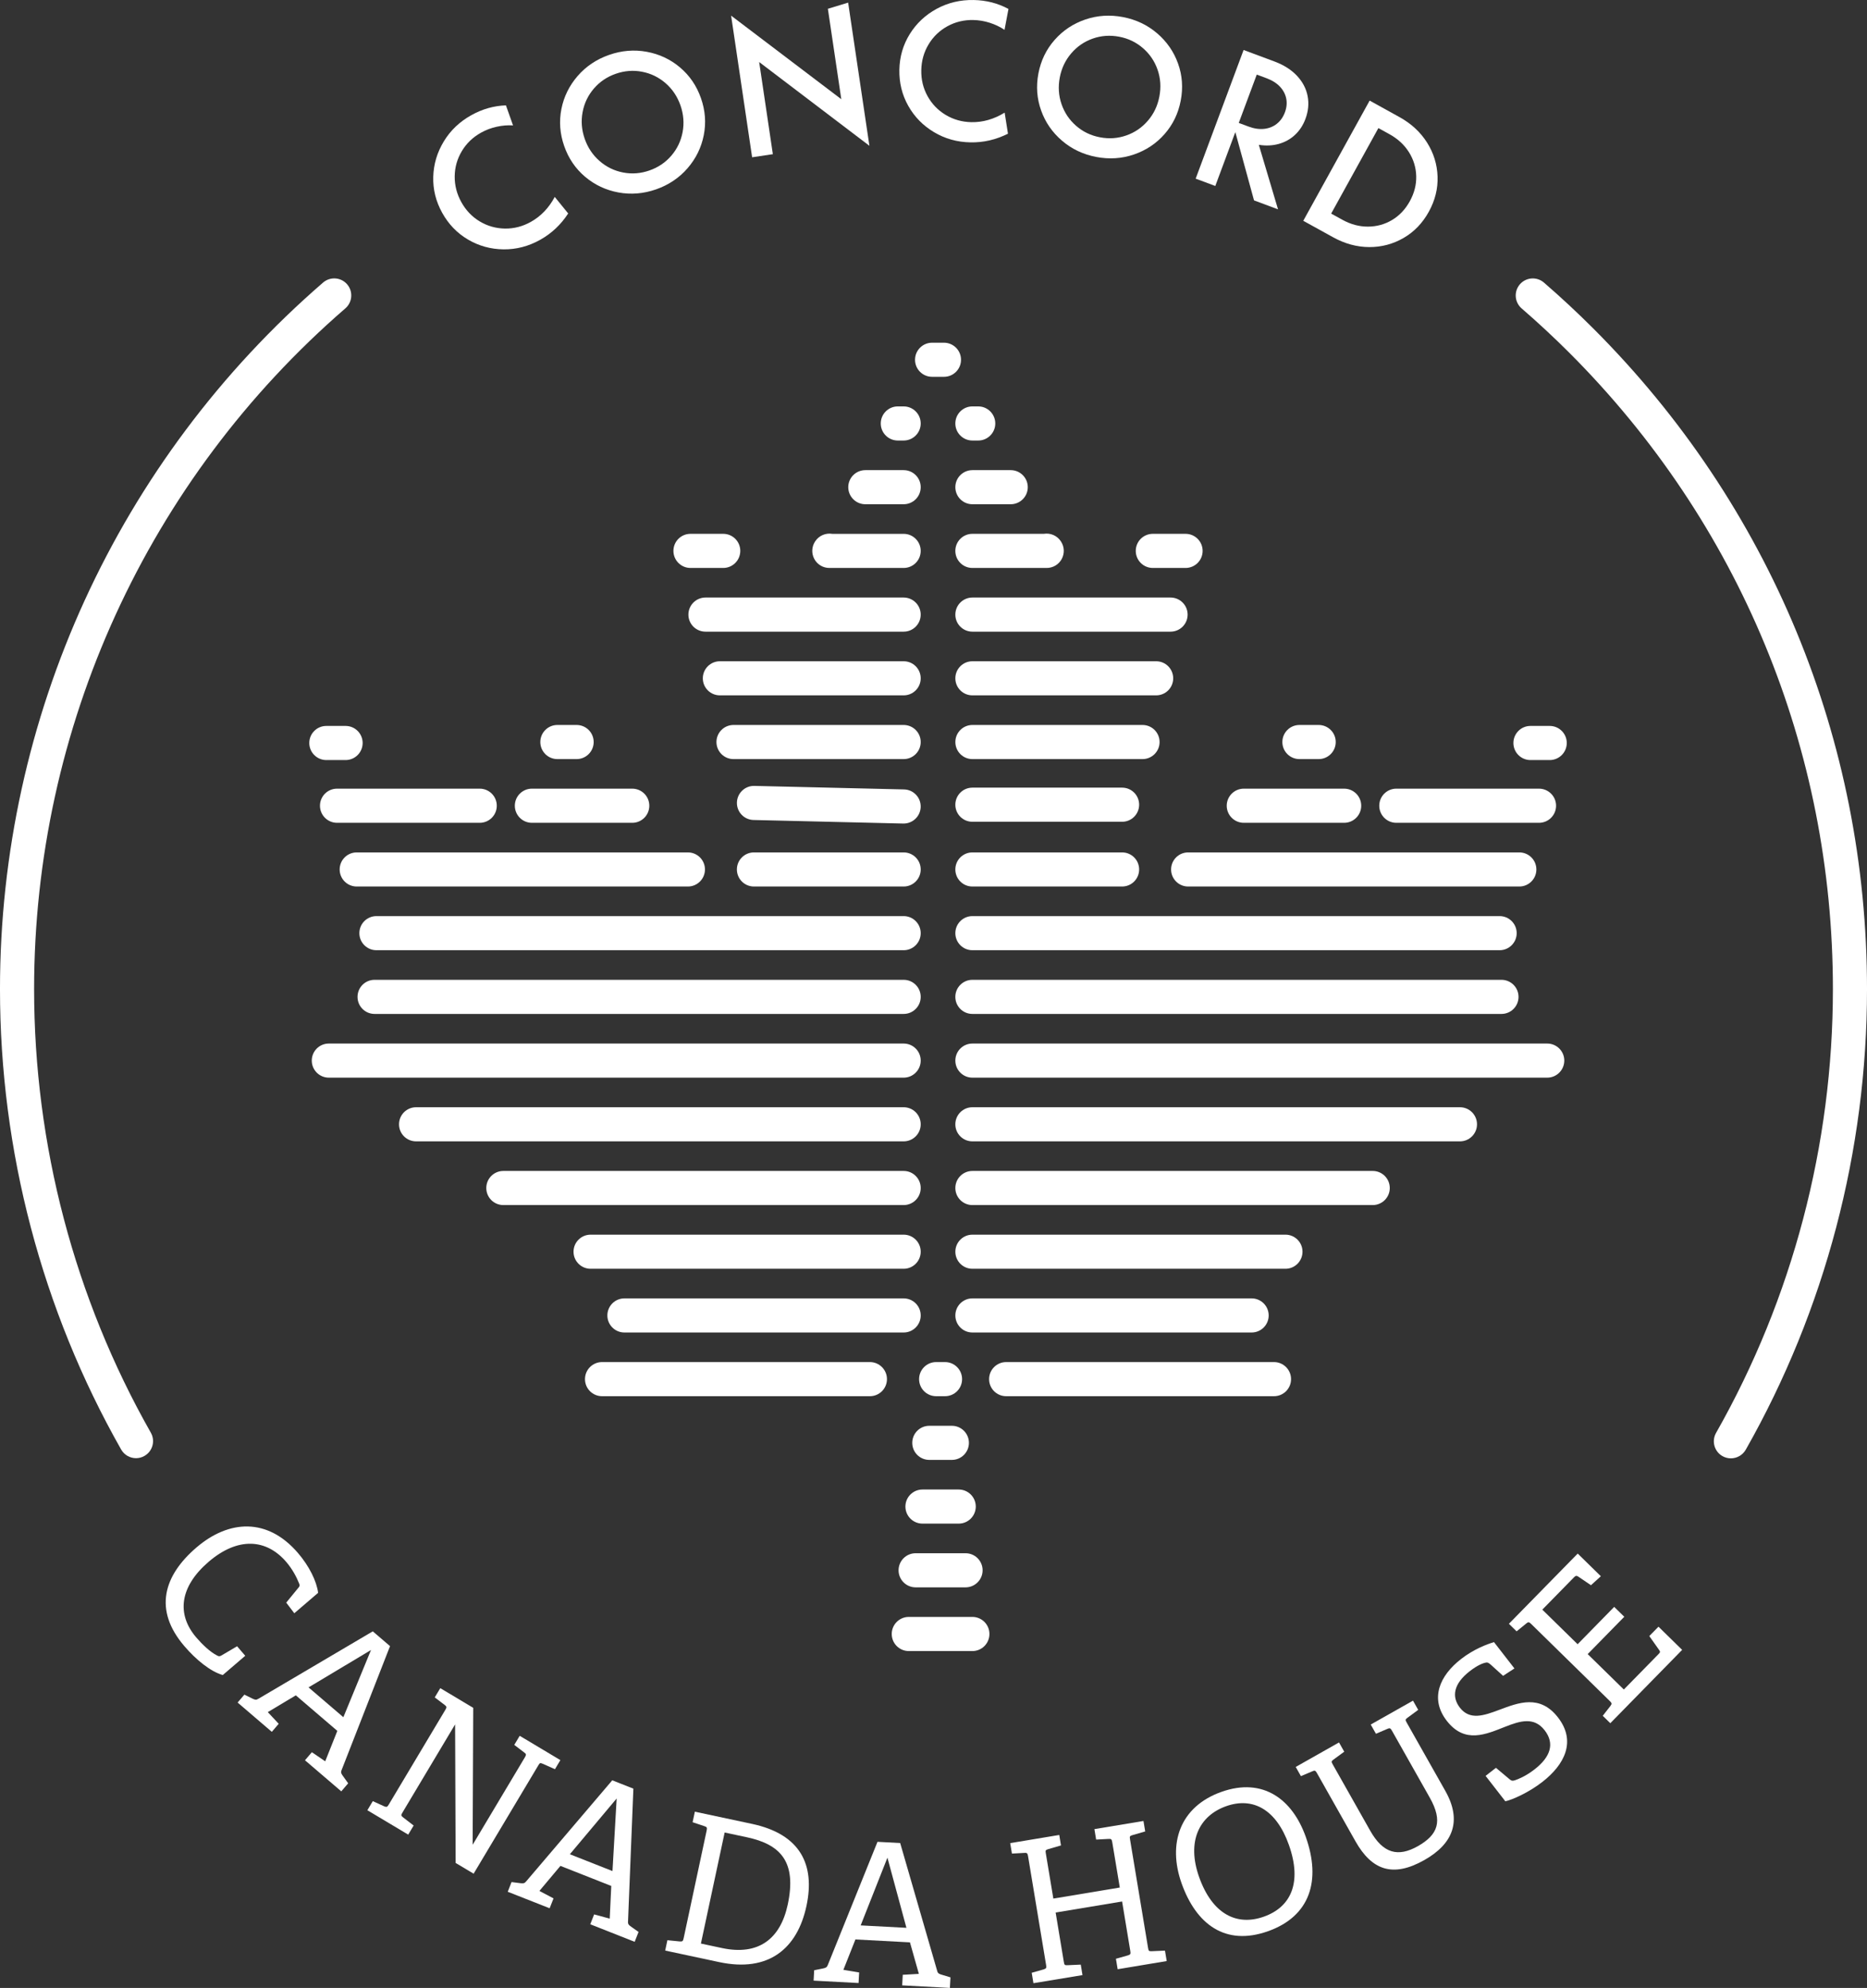 <?xml version="1.0" encoding="utf-8"?>
<!-- Generator: Adobe Illustrator 16.0.0, SVG Export Plug-In . SVG Version: 6.00 Build 0)  -->
<!DOCTYPE svg PUBLIC "-//W3C//DTD SVG 1.1//EN" "http://www.w3.org/Graphics/SVG/1.1/DTD/svg11.dtd">
<svg version="1.1" id="Layer_1" xmlns="http://www.w3.org/2000/svg" xmlns:xlink="http://www.w3.org/1999/xlink" x="0px" y="0px"
	 width="201.177px" height="214.127px" viewBox="227.912 242.583 201.177 214.127"
	 enable-background="new 227.912 242.583 201.177 214.127" xml:space="preserve">
<rect x="227.912" y="242.583" width="201.177" height="214.127" fill="#333333" stroke="none"/>
<g id="leaf">
	<g>
		<path fill="#FFFFFF" d="M385.229,363.685"/>
		<path fill="#FFFFFF" d="M375.828,370.548"/>
		<path fill="#FFFFFF" d="M329.742,392.972h-0.956c-1.015,0-1.839-0.822-1.839-1.838c0-1.015,0.823-1.838,1.839-1.838h0.956
			c1.015,0,1.838,0.823,1.838,1.838C331.58,392.15,330.757,392.972,329.742,392.972z"/>
		<path fill="#FFFFFF" d="M330.481,399.833h-2.433c-1.014,0-1.836-0.821-1.836-1.836c0-1.016,0.822-1.838,1.836-1.838h2.433
			c1.013,0,1.836,0.822,1.836,1.838C332.317,399.01,331.494,399.833,330.481,399.833z"/>
		<path fill="#FFFFFF" d="M333.182,288.197"/>
		<path fill="#FFFFFF" d="M336.822,295.059"/>
		<path fill="#FFFFFF" d="M362.781,384.274"/>
		<path fill="#FFFFFF" d="M365.192,392.972h-28.864c-1.014,0-1.837-0.822-1.837-1.838c0-1.015,0.823-1.838,1.837-1.838h28.864
			c1.013,0,1.836,0.823,1.836,1.838C367.028,392.15,366.208,392.972,365.192,392.972z"/>
		<path fill="#FFFFFF" d="M366.426,377.409"/>
		<path fill="#FFFFFF" d="M375.828,372.384h-43.136c-1.016,0-1.838-0.822-1.838-1.836c0-1.016,0.822-1.839,1.838-1.839h43.136
			c1.016,0,1.838,0.823,1.838,1.839C377.666,371.562,376.843,372.384,375.828,372.384z"/>
		<path fill="#FFFFFF" d="M331.218,406.696h-3.905c-1.015,0-1.839-0.822-1.839-1.837c0-1.014,0.823-1.836,1.839-1.836h3.905
			c1.015,0,1.838,0.822,1.838,1.836C333.055,405.874,332.232,406.696,331.218,406.696z"/>
		<path fill="#FFFFFF" d="M366.426,379.246h-33.733c-1.016,0-1.838-0.822-1.838-1.837c0-1.016,0.822-1.836,1.838-1.836h33.733
			c1.015,0,1.836,0.82,1.836,1.836C368.261,378.423,367.438,379.246,366.426,379.246z"/>
		<path fill="#FFFFFF" d="M362.781,386.11h-30.09c-1.017,0-1.836-0.823-1.836-1.836c0-1.015,0.819-1.838,1.836-1.838h30.09
			c1.014,0,1.837,0.823,1.837,1.838C364.618,385.287,363.795,386.11,362.781,386.11z"/>
		<path fill="#FFFFFF" d="M393.746,331.21H378.37c-1.015,0-1.837-0.824-1.837-1.839c0-1.016,0.822-1.839,1.837-1.839h15.376
			c1.017,0,1.839,0.823,1.839,1.839C395.585,330.386,394.762,331.21,393.746,331.21z"/>
		<path fill="#FFFFFF" d="M394.935,325.53"/>
		<path fill="#FFFFFF" d="M332.691,420.423h-6.854c-1.015,0-1.837-0.823-1.837-1.839c0-1.015,0.822-1.838,1.837-1.838h6.854
			c1.015,0,1.836,0.823,1.836,1.838C334.527,419.6,333.706,420.423,332.691,420.423z"/>
		<path fill="#FFFFFF" d="M355.662,303.759h-3.529c-1.016,0-1.838-0.822-1.838-1.839c0-1.016,0.822-1.837,1.838-1.837h3.529
			c1.015,0,1.838,0.821,1.838,1.837C357.5,302.937,356.677,303.759,355.662,303.759z"/>
		<path fill="#FFFFFF" d="M331.954,413.561h-5.379c-1.014,0-1.839-0.822-1.839-1.838c0-1.015,0.823-1.837,1.839-1.837h5.379
			c1.015,0,1.838,0.822,1.838,1.837C333.792,412.737,332.969,413.561,331.954,413.561z"/>
		<path fill="#FFFFFF" d="M370.004,324.347h-2.073c-1.016,0-1.839-0.823-1.839-1.838c0-1.014,0.823-1.837,1.839-1.837h2.073
			c1.017,0,1.839,0.823,1.839,1.837S371.018,324.347,370.004,324.347z"/>
		<path fill="#FFFFFF" d="M385.229,365.522h-52.538c-1.017,0-1.838-0.822-1.838-1.836c0-1.015,0.821-1.839,1.838-1.839h52.538
			c1.014,0,1.837,0.824,1.837,1.839C387.066,364.698,386.243,365.522,385.229,365.522z"/>
		<path fill="#FFFFFF" d="M394.632,356.822"/>
		<path fill="#FFFFFF" d="M348.823,338.072h-16.132c-1.017,0-1.838-0.822-1.838-1.837c0-1.016,0.821-1.837,1.838-1.837h16.132
			c1.016,0,1.836,0.821,1.836,1.837C350.659,337.25,349.839,338.072,348.823,338.072z"/>
		<path fill="#FFFFFF" d="M391.627,338.072H355.94c-1.016,0-1.838-0.822-1.838-1.837c0-1.016,0.822-1.837,1.838-1.837h35.687
			c1.013,0,1.835,0.821,1.835,1.837C393.462,337.25,392.639,338.072,391.627,338.072z"/>
		<path fill="#FFFFFF" d="M389.503,343.097"/>
		<path fill="#FFFFFF" d="M372.75,331.21h-10.815c-1.014,0-1.838-0.824-1.838-1.839c0-1.016,0.824-1.839,1.838-1.839h10.815
			c1.016,0,1.839,0.823,1.839,1.839C374.589,330.386,373.765,331.21,372.75,331.21z"/>
		<path fill="#FFFFFF" d="M394.899,324.451h-2.073c-1.017,0-1.838-0.823-1.838-1.839c0-1.015,0.821-1.837,1.838-1.837h2.073
			c1.016,0,1.839,0.822,1.839,1.837C396.738,323.627,395.915,324.451,394.899,324.451z"/>
		<path fill="#FFFFFF" d="M352.493,315.648"/>
		<path fill="#FFFFFF" d="M351.026,324.347h-18.334c-1.016,0-1.836-0.823-1.836-1.838c0-1.014,0.82-1.837,1.836-1.837h18.334
			c1.015,0,1.836,0.823,1.836,1.837S352.041,324.347,351.026,324.347z"/>
		<path fill="#FFFFFF" d="M354.046,310.621h-21.354c-1.017,0-1.838-0.82-1.838-1.836c0-1.015,0.821-1.839,1.838-1.839h21.354
			c1.015,0,1.837,0.824,1.837,1.839C355.883,309.8,355.06,310.621,354.046,310.621z"/>
		<path fill="#FFFFFF" d="M352.493,317.482h-19.801c-1.016,0-1.838-0.821-1.838-1.837c0-1.014,0.822-1.836,1.838-1.836h19.801
			c1.015,0,1.836,0.822,1.836,1.836C354.329,316.661,353.507,317.482,352.493,317.482z"/>
		<path fill="#FFFFFF" d="M389.701,349.96"/>
		<path fill="#FFFFFF" d="M394.632,358.66h-61.94c-1.017,0-1.838-0.823-1.838-1.838c0-1.014,0.821-1.836,1.838-1.836h61.94
			c1.016,0,1.839,0.822,1.839,1.836C396.47,357.836,395.647,358.66,394.632,358.66z"/>
		<path fill="#FFFFFF" d="M389.503,344.933h-56.811c-1.016,0-1.838-0.822-1.838-1.836c0-1.015,0.822-1.838,1.838-1.838h56.811
			c1.017,0,1.838,0.822,1.838,1.838C391.341,344.111,390.517,344.933,389.503,344.933z"/>
		<path fill="#FFFFFF" d="M389.701,351.796h-57.01c-1.017,0-1.838-0.82-1.838-1.836c0-1.015,0.821-1.838,1.838-1.838h57.01
			c1.016,0,1.839,0.821,1.839,1.838C391.54,350.974,390.717,351.796,389.701,351.796z"/>
		<path fill="#FFFFFF" d="M333.321,290.033h-0.63c-1.017,0-1.838-0.822-1.838-1.837c0-1.016,0.821-1.838,1.838-1.838h0.63
			c1.013,0,1.836,0.822,1.836,1.838C335.157,289.21,334.334,290.033,333.321,290.033z"/>
		<path fill="#FFFFFF" d="M336.822,296.896h-4.13c-1.016,0-1.838-0.822-1.838-1.837c0-1.014,0.822-1.836,1.838-1.836h4.13
			c1.015,0,1.837,0.822,1.837,1.836C338.659,296.074,337.836,296.896,336.822,296.896z"/>
		<path fill="#FFFFFF" d="M340.702,303.759h-8.011c-1.017,0-1.838-0.822-1.838-1.839c0-1.016,0.821-1.837,1.838-1.837h7.692
			c0.696-0.116,1.426,0.177,1.837,0.801c0.005,0.01,0.011,0.019,0.014,0.023c0.375,0.563,0.406,1.287,0.085,1.884
			C342,303.388,341.378,303.759,340.702,303.759z"/>
		<path fill="#FFFFFF" d="M348.823,331.098h-16.132c-1.017,0-1.838-0.822-1.838-1.838c0-1.014,0.821-1.838,1.838-1.838h16.132
			c1.016,0,1.836,0.822,1.836,1.838S349.839,331.098,348.823,331.098z"/>
		<path fill="#FFFFFF" d="M272.746,363.685"/>
		<path fill="#FFFFFF" d="M282.148,370.548"/>
		<path fill="#FFFFFF" d="M324.793,288.197"/>
		<path fill="#FFFFFF" d="M321.154,295.059"/>
		<path fill="#FFFFFF" d="M295.194,384.274"/>
		<path fill="#FFFFFF" d="M321.648,392.972h-28.863c-1.016,0-1.838-0.822-1.838-1.838c0-1.015,0.822-1.838,1.838-1.838h28.863
			c1.014,0,1.838,0.823,1.838,1.838C323.484,392.15,322.662,392.972,321.648,392.972z"/>
		<path fill="#FFFFFF" d="M291.552,377.409"/>
		<path fill="#FFFFFF" d="M325.285,372.384h-43.136c-1.015,0-1.837-0.822-1.837-1.836c0-1.016,0.82-1.839,1.837-1.839h43.136
			c1.015,0,1.837,0.823,1.837,1.839C327.122,371.562,326.3,372.384,325.285,372.384z"/>
		<path fill="#FFFFFF" d="M325.285,379.246h-33.733c-1.015,0-1.84-0.822-1.84-1.837c0-1.016,0.824-1.836,1.84-1.836h33.733
			c1.016,0,1.837,0.82,1.837,1.836C327.122,378.423,326.3,379.246,325.285,379.246z"/>
		<path fill="#FFFFFF" d="M325.285,386.11h-30.091c-1.014,0-1.836-0.823-1.836-1.836c0-1.015,0.82-1.838,1.836-1.838h30.091
			c1.015,0,1.837,0.823,1.837,1.838C327.122,385.287,326.3,386.11,325.285,386.11z"/>
		<path fill="#FFFFFF" d="M279.606,331.21h-15.377c-1.016,0-1.839-0.824-1.839-1.839c0-1.016,0.822-1.839,1.839-1.839h15.377
			c1.013,0,1.837,0.823,1.837,1.839C281.442,330.386,280.622,331.21,279.606,331.21z"/>
		<path fill="#FFFFFF" d="M263.04,325.53"/>
		<path fill="#FFFFFF" d="M305.843,303.759h-3.529c-1.014,0-1.837-0.822-1.837-1.839c0-1.016,0.822-1.837,1.837-1.837h3.529
			c1.014,0,1.838,0.821,1.838,1.837C307.68,302.937,306.856,303.759,305.843,303.759z"/>
		<path fill="#FFFFFF" d="M290.047,324.347h-2.077c-1.014,0-1.836-0.823-1.836-1.838c0-1.014,0.821-1.837,1.836-1.837h2.077
			c1.014,0,1.836,0.823,1.836,1.837S291.06,324.347,290.047,324.347z"/>
		<path fill="#FFFFFF" d="M325.285,365.522h-52.539c-1.016,0-1.838-0.822-1.838-1.836c0-1.015,0.821-1.839,1.838-1.839h52.539
			c1.015,0,1.837,0.824,1.837,1.839C327.122,364.698,326.3,365.522,325.285,365.522z"/>
		<path fill="#FFFFFF" d="M263.343,356.822"/>
		<path fill="#FFFFFF" d="M325.285,338.072h-16.133c-1.015,0-1.837-0.822-1.837-1.837c0-1.016,0.822-1.837,1.837-1.837h16.133
			c1.015,0,1.837,0.821,1.837,1.837C327.122,337.25,326.3,338.072,325.285,338.072z"/>
		<path fill="#FFFFFF" d="M302.036,338.072h-35.687c-1.014,0-1.837-0.822-1.837-1.837c0-1.016,0.821-1.837,1.837-1.837h35.687
			c1.015,0,1.838,0.821,1.838,1.837C303.874,337.25,303.051,338.072,302.036,338.072z"/>
		<path fill="#FFFFFF" d="M268.471,343.097"/>
		<path fill="#FFFFFF" d="M296.041,331.21h-10.817c-1.014,0-1.837-0.824-1.837-1.839c0-1.016,0.823-1.839,1.837-1.839h10.817
			c1.015,0,1.837,0.823,1.837,1.839C297.878,330.386,297.055,331.21,296.041,331.21z"/>
		<path fill="#FFFFFF" d="M265.15,324.451h-2.074c-1.016,0-1.837-0.823-1.837-1.839c0-1.015,0.821-1.837,1.837-1.837h2.074
			c1.016,0,1.839,0.822,1.839,1.837C266.988,323.627,266.166,324.451,265.15,324.451z"/>
		<path fill="#FFFFFF" d="M305.483,315.648"/>
		<path fill="#FFFFFF" d="M325.285,324.347h-18.336c-1.013,0-1.837-0.823-1.837-1.838c0-1.014,0.823-1.837,1.837-1.837h18.336
			c1.015,0,1.837,0.823,1.837,1.837S326.3,324.347,325.285,324.347z"/>
		<path fill="#FFFFFF" d="M325.285,310.621H303.93c-1.015,0-1.839-0.82-1.839-1.836c0-1.015,0.822-1.839,1.839-1.839h21.354
			c1.015,0,1.837,0.824,1.837,1.839C327.122,309.8,326.3,310.621,325.285,310.621z"/>
		<path fill="#FFFFFF" d="M325.285,317.482h-19.802c-1.015,0-1.839-0.821-1.839-1.837c0-1.014,0.823-1.836,1.839-1.836h19.802
			c1.015,0,1.837,0.822,1.837,1.836C327.122,316.661,326.3,317.482,325.285,317.482z"/>
		<path fill="#FFFFFF" d="M268.274,349.96"/>
		<path fill="#FFFFFF" d="M325.285,358.66h-61.942c-1.014,0-1.836-0.823-1.836-1.838c0-1.014,0.822-1.836,1.836-1.836h61.942
			c1.015,0,1.837,0.822,1.837,1.836C327.122,357.836,326.3,358.66,325.285,358.66z"/>
		<path fill="#FFFFFF" d="M325.285,344.933h-56.813c-1.015,0-1.837-0.822-1.837-1.836c0-1.015,0.822-1.838,1.837-1.838h56.813
			c1.015,0,1.837,0.822,1.837,1.838C327.122,344.111,326.3,344.933,325.285,344.933z"/>
		<path fill="#FFFFFF" d="M325.285,351.796h-57.011c-1.016,0-1.837-0.82-1.837-1.836c0-1.015,0.82-1.838,1.837-1.838h57.011
			c1.015,0,1.837,0.821,1.837,1.838C327.122,350.974,326.3,351.796,325.285,351.796z"/>
		<path fill="#FFFFFF" d="M325.285,290.033h-0.63c-1.014,0-1.838-0.822-1.838-1.837c0-1.016,0.823-1.838,1.838-1.838h0.63
			c1.015,0,1.837,0.822,1.837,1.838C327.122,289.21,326.3,290.033,325.285,290.033z"/>
		<path fill="#FFFFFF" d="M329.628,279.497h-0.553h-0.173h-0.553c-1.014,0-1.839,0.822-1.839,1.838c0,1.015,0.823,1.836,1.839,1.836
			h0.553h0.173h0.553c1.016,0,1.838-0.821,1.838-1.836C331.466,280.319,330.642,279.497,329.628,279.497z"/>
		<path fill="#FFFFFF" d="M325.285,296.896h-4.131c-1.015,0-1.838-0.822-1.838-1.837c0-1.014,0.823-1.836,1.838-1.836h4.131
			c1.015,0,1.837,0.822,1.837,1.836C327.122,296.074,326.3,296.896,325.285,296.896z"/>
		<path fill="#FFFFFF" d="M325.285,303.759h-8.011c-0.676,0-1.299-0.371-1.617-0.968c-0.32-0.597-0.288-1.318,0.083-1.883
			c0.004-0.006,0.016-0.022,0.022-0.031c0.414-0.619,1.139-0.907,1.83-0.792h7.692c1.015,0,1.837,0.822,1.837,1.838
			S326.3,303.759,325.285,303.759z"/>
		<path fill="#FFFFFF" d="M325.239,331.289l-16.129-0.382c-1.014-0.022-1.816-0.864-1.792-1.879c0.024-1.014,0.866-1.817,1.88-1.793
			l16.129,0.38c1.016,0.024,1.816,0.867,1.793,1.88C327.094,330.509,326.254,331.311,325.239,331.289z"/>
	</g>
</g>
<g id="canada_house_B_x2F_C">
	<g>
		<g>
			<path fill="#FFFFFF" d="M251.917,423.006c-1.318-0.37-2.882-1.644-4.144-3.119c-3.349-3.909-2.224-7.597,1.308-10.621
				c3.48-2.982,7.648-3.247,10.942,0.6c1.208,1.41,2.01,3.029,2.168,4.285l-2.567,2.199l-0.869-1.145l1.29-1.578
				c0.132-0.139,0.199-0.256,0.109-0.457c-0.287-0.725-0.744-1.584-1.39-2.338c-2.154-2.516-5.224-2.72-8.368-0.027
				c-3.128,2.682-3.48,5.65-1.339,8.149c0.617,0.72,1.479,1.565,2.259,1.954c0.158,0.089,0.261,0.11,0.48-0.022l1.663-0.98
				l0.879,1.025L251.917,423.006z"/>
			<path fill="#FFFFFF" d="M260.775,432.186l0.741-0.868l1.439,0.979l1.306-3.276l-4.472-3.828L256.769,427l1.174,1.257
				l-0.741,0.868l-3.686-3.156l0.729-0.852l0.841,0.414c0.311,0.155,0.432,0.175,0.659,0.038l12.336-7.27l1.859,1.593l-5.23,13.377
				c-0.103,0.249,0,0.391,0.15,0.604l0.57,0.794l-0.743,0.867L260.775,432.186z M267.889,420.309l-6.729,4.027l3.751,3.213
				L267.889,420.309z"/>
			<path fill="#FFFFFF" d="M277.008,443.246l-0.057-14.922l-5.668,9.486c-0.173,0.29-0.177,0.339,0.074,0.536l1.127,0.87
				l-0.585,0.979l-4.402-2.627l0.585-0.979l1.216,0.552c0.275,0.115,0.346,0.084,0.508-0.189l6.09-10.192
				c0.161-0.271,0.17-0.365-0.074-0.537l-1.064-0.809l0.597-0.996l3.549,2.12l-0.062,14.751l5.623-9.413
				c0.161-0.274,0.169-0.369-0.074-0.536l-1.064-0.81l0.585-0.979l4.383,2.618l-0.584,0.978l-1.301-0.578
				c-0.294-0.127-0.334-0.102-0.495,0.17l-6.967,11.663L277.008,443.246z"/>
			<path fill="#FFFFFF" d="M291.515,449.852l0.418-1.063l1.679,0.456l0.166-3.521l-5.478-2.161l-2.264,2.696l1.52,0.806
				l-0.419,1.063l-4.514-1.779l0.41-1.043l0.929,0.118c0.346,0.042,0.468,0.025,0.638-0.182l9.284-10.897l2.277,0.898l-0.578,14.351
				c-0.016,0.267,0.127,0.37,0.339,0.522l0.797,0.562l-0.419,1.063L291.515,449.852z M294.36,436.303l-5.044,6.006l4.593,1.811
				L294.36,436.303z"/>
			<path fill="#FFFFFF" d="M299.589,452.684l0.237-1.116l1.332,0.133c0.297,0.02,0.352-0.032,0.419-0.343l2.477-11.59
				c0.065-0.311,0.043-0.401-0.242-0.485l-1.269-0.423l0.244-1.135l6.168,1.316c5.18,1.106,6.812,4.372,5.858,8.834
				c-0.981,4.586-4.063,7.191-9.405,6.051L299.589,452.684z M305.71,452.413c3.939,0.84,6.294-0.988,7.085-4.685
				c0.984-4.608-0.773-6.477-4.406-7.25l-2.393-0.511l-2.558,11.962L305.71,452.413z"/>
			<path fill="#FFFFFF" d="M325.126,456.432l0.061-1.139l1.737-0.099l-0.96-3.394l-5.877-0.313l-1.297,3.272l1.698,0.283
				l-0.062,1.139l-4.845-0.259l0.061-1.118l0.918-0.186c0.341-0.066,0.449-0.123,0.548-0.372l5.357-13.275l2.445,0.131l3.995,13.798
				c0.069,0.259,0.237,0.311,0.487,0.387l0.937,0.283l-0.063,1.139L325.126,456.432z M323.536,442.678l-2.883,7.295l4.93,0.261
				L323.536,442.678z"/>
			<path fill="#FFFFFF" d="M348.344,454.695l-0.187-1.129l1.288-0.362c0.284-0.089,0.313-0.157,0.262-0.471l-0.884-5.335
				l-7.161,1.188l0.882,5.316c0.057,0.332,0.084,0.371,0.402,0.359l1.423-0.064l0.186,1.129l-5.286,0.874l-0.186-1.123l1.286-0.364
				c0.286-0.089,0.316-0.161,0.265-0.474l-1.944-11.714c-0.052-0.313-0.107-0.389-0.402-0.361l-1.336,0.073l-0.187-1.126
				l5.288-0.879l0.184,1.128l-1.366,0.397c-0.305,0.093-0.319,0.138-0.268,0.45l0.812,4.878l7.16-1.19l-0.812-4.875
				c-0.052-0.313-0.107-0.389-0.4-0.362l-1.338,0.071l-0.186-1.126l5.287-0.877l0.188,1.126l-1.367,0.396
				c-0.307,0.094-0.321,0.141-0.27,0.453l1.943,11.691c0.056,0.332,0.081,0.372,0.401,0.361l1.422-0.063l0.188,1.124
				L348.344,454.695z"/>
			<path fill="#FFFFFF" d="M355.23,445.433c-1.498-4.224-0.234-8.235,4.3-9.844c4.514-1.602,7.665,0.845,9.084,4.847
				c1.668,4.699,0.482,8.552-4.071,10.165C359.929,452.238,356.792,449.833,355.23,445.433z M366.796,441.306
				c-1.355-3.824-3.876-5.194-6.761-4.173c-2.922,1.038-4.269,3.804-2.915,7.628c1.421,4.002,4.057,5.308,6.978,4.271
				C366.983,448.011,368.252,445.407,366.796,441.306z"/>
			<path fill="#FFFFFF" d="M377.905,429.009c-0.156-0.276-0.234-0.33-0.501-0.202l-1.229,0.524l-0.561-0.992l4.555-2.574
				l0.559,0.993l-1.146,0.844c-0.256,0.192-0.252,0.236-0.097,0.515l4.17,7.376c1.796,3.184,0.876,5.67-2.266,7.444
				c-3.414,1.93-5.671,1.07-7.418-2.021l-4.147-7.341c-0.155-0.276-0.234-0.327-0.5-0.2l-1.232,0.522l-0.56-0.991l4.665-2.638
				l0.562,0.994l-1.148,0.843c-0.254,0.191-0.252,0.24-0.096,0.516l4.034,7.137c1.403,2.484,3.011,2.883,5.142,1.681
				c2.168-1.225,2.726-2.682,1.28-5.236L377.905,429.009z"/>
			<path fill="#FFFFFF" d="M389.876,423.092l-1.352-1.224c-0.229-0.196-0.334-0.223-0.455-0.208
				c-0.336,0.047-0.936,0.271-1.803,0.945c-1.716,1.335-1.966,2.731-1.045,3.917c1.076,1.385,2.588,0.853,4.243,0.233
				c2.067-0.775,4.378-1.69,6.323,0.815c2.01,2.583,0.704,5.097-1.68,6.95c-1.516,1.179-3.28,1.933-3.99,2.085l-2.126-2.737
				l1.115-0.868l1.459,1.224c0.218,0.179,0.319,0.205,0.617,0.107c0.314-0.111,1.121-0.414,2.087-1.166
				c1.698-1.32,2.208-2.761,1.08-4.214c-1.142-1.467-2.627-1.008-4.226-0.383c-2.071,0.809-4.356,1.888-6.314-0.63
				c-1.854-2.388-0.78-4.856,1.535-6.654c1.398-1.087,2.816-1.602,3.552-1.824l2.203,2.836L389.876,423.092z"/>
			<path fill="#FFFFFF" d="M401.429,428.195l-0.814-0.799l0.823-1.054c0.179-0.238,0.163-0.313-0.064-0.537l-8.467-8.296
				c-0.226-0.223-0.315-0.25-0.536-0.054l-1.038,0.845l-0.83-0.814l7.414-7.563l2.493,2.441l-1.066,0.967l-1.368-0.928
				c-0.18-0.119-0.285-0.101-0.447,0.063l-3.426,3.496l3.804,3.725l3.941-4.022l1.087,1.064l-3.943,4.022l3.895,3.814l3.752-3.827
				c0.161-0.165,0.19-0.226,0.07-0.404l-1.079-1.527l0.991-1.009l2.549,2.498L401.429,428.195z"/>
		</g>
	</g>
	<path fill="#FFFFFF" d="M414.421,399.665c-0.306,0-0.617-0.078-0.905-0.238c-0.883-0.502-1.192-1.624-0.69-2.505
		c8.234-14.495,12.589-31.025,12.589-47.799c0-25.884-10.081-50.222-28.386-68.527c-1.654-1.653-3.388-3.265-5.157-4.795
		c-0.765-0.666-0.851-1.824-0.187-2.593c0.663-0.767,1.825-0.852,2.593-0.188c1.835,1.587,3.634,3.261,5.35,4.978
		c18.998,18.998,29.462,44.257,29.462,71.125c0,17.411-4.521,34.565-13.066,49.612C415.682,399.33,415.058,399.665,414.421,399.665z
		"/>
	<path fill="#FFFFFF" d="M242.569,399.647c-0.64,0-1.262-0.335-1.601-0.93c-8.542-15.045-13.057-32.194-13.057-49.595
		c0-29.228,12.688-56.965,34.813-76.103c0.767-0.664,1.927-0.582,2.591,0.186c0.663,0.768,0.578,1.929-0.188,2.591
		c-21.315,18.441-33.54,45.167-33.54,73.326c0,16.767,4.35,33.287,12.577,47.78c0.502,0.881,0.193,2.004-0.688,2.502
		C243.186,399.571,242.877,399.647,242.569,399.647z"/>
</g>
<g id="font_Neue_Kabel_Medium_expanded">
	<g>
		<g>
			<path fill="#FFFFFF" d="M282.163,269.442c-1.376-0.018-2.651-0.367-3.82-1.055c-1.171-0.688-2.098-1.647-2.782-2.878
				c-0.684-1.233-1.005-2.526-0.964-3.89c0.041-1.359,0.42-2.629,1.14-3.811c0.718-1.183,1.711-2.126,2.977-2.828
				c1.182-0.655,2.419-1.003,3.714-1.048l0.766,2.159c-0.568-0.038-1.155,0.01-1.756,0.143c-0.602,0.132-1.161,0.344-1.679,0.631
				c-0.885,0.491-1.578,1.154-2.08,1.989c-0.501,0.836-0.759,1.738-0.772,2.713s0.226,1.906,0.718,2.793s1.154,1.576,1.984,2.074
				c0.832,0.498,1.735,0.752,2.709,0.769c0.974,0.014,1.902-0.224,2.788-0.717c1.081-0.602,1.943-1.498,2.582-2.692l1.448,1.782
				c-0.791,1.212-1.8,2.16-3.028,2.844C284.855,269.117,283.541,269.457,282.163,269.442z"/>
			<path fill="#FFFFFF" d="M294.548,263.313c-1.355-0.25-2.55-0.813-3.587-1.688c-1.038-0.875-1.788-1.977-2.254-3.31
				c-0.466-1.328-0.565-2.658-0.302-3.989s0.848-2.516,1.751-3.558c0.902-1.039,2.029-1.795,3.385-2.27
				c1.354-0.474,2.708-0.586,4.063-0.336c1.354,0.249,2.551,0.812,3.587,1.688c1.036,0.878,1.788,1.979,2.252,3.308
				c0.467,1.331,0.566,2.661,0.302,3.992c-0.264,1.33-0.846,2.516-1.749,3.557c-0.903,1.039-2.032,1.796-3.385,2.271
				C297.256,263.451,295.901,263.562,294.548,263.313z M300.256,259.345c0.63-0.736,1.032-1.582,1.211-2.54s0.102-1.917-0.233-2.874
				c-0.335-0.956-0.871-1.753-1.607-2.392c-0.737-0.637-1.581-1.047-2.531-1.228c-0.95-0.184-1.896-0.109-2.839,0.221
				c-0.944,0.329-1.729,0.863-2.359,1.598c-0.629,0.735-1.033,1.581-1.21,2.54c-0.18,0.957-0.103,1.915,0.232,2.872
				c0.336,0.958,0.872,1.754,1.609,2.392c0.736,0.639,1.581,1.048,2.531,1.23s1.896,0.108,2.838-0.222
				C298.841,260.612,299.627,260.08,300.256,259.345z"/>
			<path fill="#FFFFFF" d="M321.594,258.286l-11.878-9.021l1.474,9.926l-2.234,0.333l-2.264-15.257l11.873,9.002l-1.446-9.739
				l2.183-0.665L321.594,258.286z"/>
			<path fill="#FFFFFF" d="M328.553,256.817c-1.183-0.706-2.107-1.651-2.773-2.834c-0.665-1.181-0.984-2.477-0.958-3.886
				c0.029-1.408,0.403-2.688,1.121-3.844c0.719-1.154,1.686-2.063,2.903-2.722c1.216-0.659,2.549-0.975,3.996-0.946
				c1.349,0.026,2.597,0.347,3.738,0.961l-0.426,2.252c-0.472-0.317-1.002-0.572-1.589-0.761c-0.587-0.187-1.176-0.285-1.767-0.298
				c-1.012-0.022-1.944,0.204-2.798,0.672c-0.854,0.472-1.532,1.122-2.033,1.957c-0.502,0.836-0.763,1.762-0.782,2.775
				c-0.02,1.013,0.204,1.944,0.674,2.792c0.468,0.848,1.119,1.522,1.951,2.024c0.836,0.501,1.759,0.762,2.771,0.783
				c1.235,0.023,2.434-0.318,3.587-1.028l0.357,2.269c-1.294,0.651-2.645,0.962-4.05,0.934
				C331.043,257.891,329.733,257.524,328.553,256.817z"/>
			<path fill="#FFFFFF" d="M342.352,257.741c-1.047-0.895-1.8-1.982-2.254-3.259c-0.459-1.277-0.557-2.608-0.292-3.991
				c0.264-1.385,0.845-2.585,1.742-3.603c0.896-1.021,1.996-1.753,3.298-2.2c1.301-0.446,2.658-0.535,4.067-0.267
				c1.408,0.269,2.638,0.853,3.683,1.747c1.045,0.896,1.8,1.984,2.256,3.261c0.457,1.276,0.554,2.607,0.289,3.989
				c-0.264,1.385-0.845,2.587-1.74,3.604c-0.896,1.02-1.996,1.754-3.299,2.2c-1.302,0.446-2.657,0.536-4.067,0.266
				C344.627,259.219,343.397,258.637,342.352,257.741z M349.28,257.171c0.914-0.319,1.687-0.849,2.321-1.588
				c0.638-0.74,1.049-1.605,1.238-2.604c0.191-0.995,0.128-1.954-0.189-2.876c-0.318-0.92-0.844-1.697-1.575-2.331
				c-0.729-0.635-1.585-1.047-2.565-1.233c-0.982-0.186-1.93-0.122-2.841,0.198c-0.916,0.32-1.689,0.85-2.324,1.591
				c-0.635,0.738-1.048,1.605-1.238,2.604c-0.188,0.995-0.127,1.954,0.191,2.875c0.318,0.92,0.843,1.699,1.574,2.332
				c0.729,0.637,1.587,1.048,2.567,1.233C347.42,257.559,348.365,257.493,349.28,257.171z"/>
			<path fill="#FFFFFF" d="M363.038,264.167l-2.014-7.354l-2.159,5.801l-2.115-0.788l5.164-13.859l3.321,1.237
				c1,0.372,1.809,0.883,2.423,1.533c0.611,0.649,0.998,1.379,1.154,2.188s0.079,1.63-0.232,2.462
				c-0.254,0.687-0.632,1.262-1.126,1.723c-0.493,0.461-1.078,0.786-1.747,0.973s-1.389,0.22-2.152,0.101l2.07,6.948
				L363.038,264.167z M361.394,255.824l1.049,0.39c0.605,0.226,1.172,0.308,1.696,0.249c0.525-0.06,0.98-0.244,1.364-0.553
				c0.386-0.307,0.675-0.716,0.866-1.234c0.187-0.5,0.235-0.99,0.142-1.469c-0.094-0.476-0.319-0.906-0.679-1.289
				c-0.361-0.382-0.844-0.686-1.449-0.911l-1.049-0.389L361.394,255.824z"/>
			<path fill="#FFFFFF" d="M375.497,253.418l3.21,1.776c1.269,0.7,2.26,1.615,2.972,2.741c0.711,1.125,1.089,2.344,1.136,3.657
				s-0.269,2.578-0.943,3.8c-0.673,1.22-1.578,2.161-2.714,2.82c-1.137,0.659-2.371,0.987-3.703,0.984
				c-1.331-0.005-2.632-0.357-3.898-1.058l-3.213-1.773L375.497,253.418z M372.551,266.252c0.898,0.497,1.817,0.744,2.76,0.741
				c0.941-0.003,1.808-0.24,2.599-0.711c0.793-0.473,1.43-1.146,1.914-2.021c0.482-0.876,0.715-1.775,0.692-2.696
				c-0.021-0.92-0.281-1.782-0.778-2.58c-0.499-0.796-1.198-1.445-2.097-1.942l-1.201-0.663l-5.089,9.21L372.551,266.252z"/>
		</g>
	</g>
</g>
</svg>
